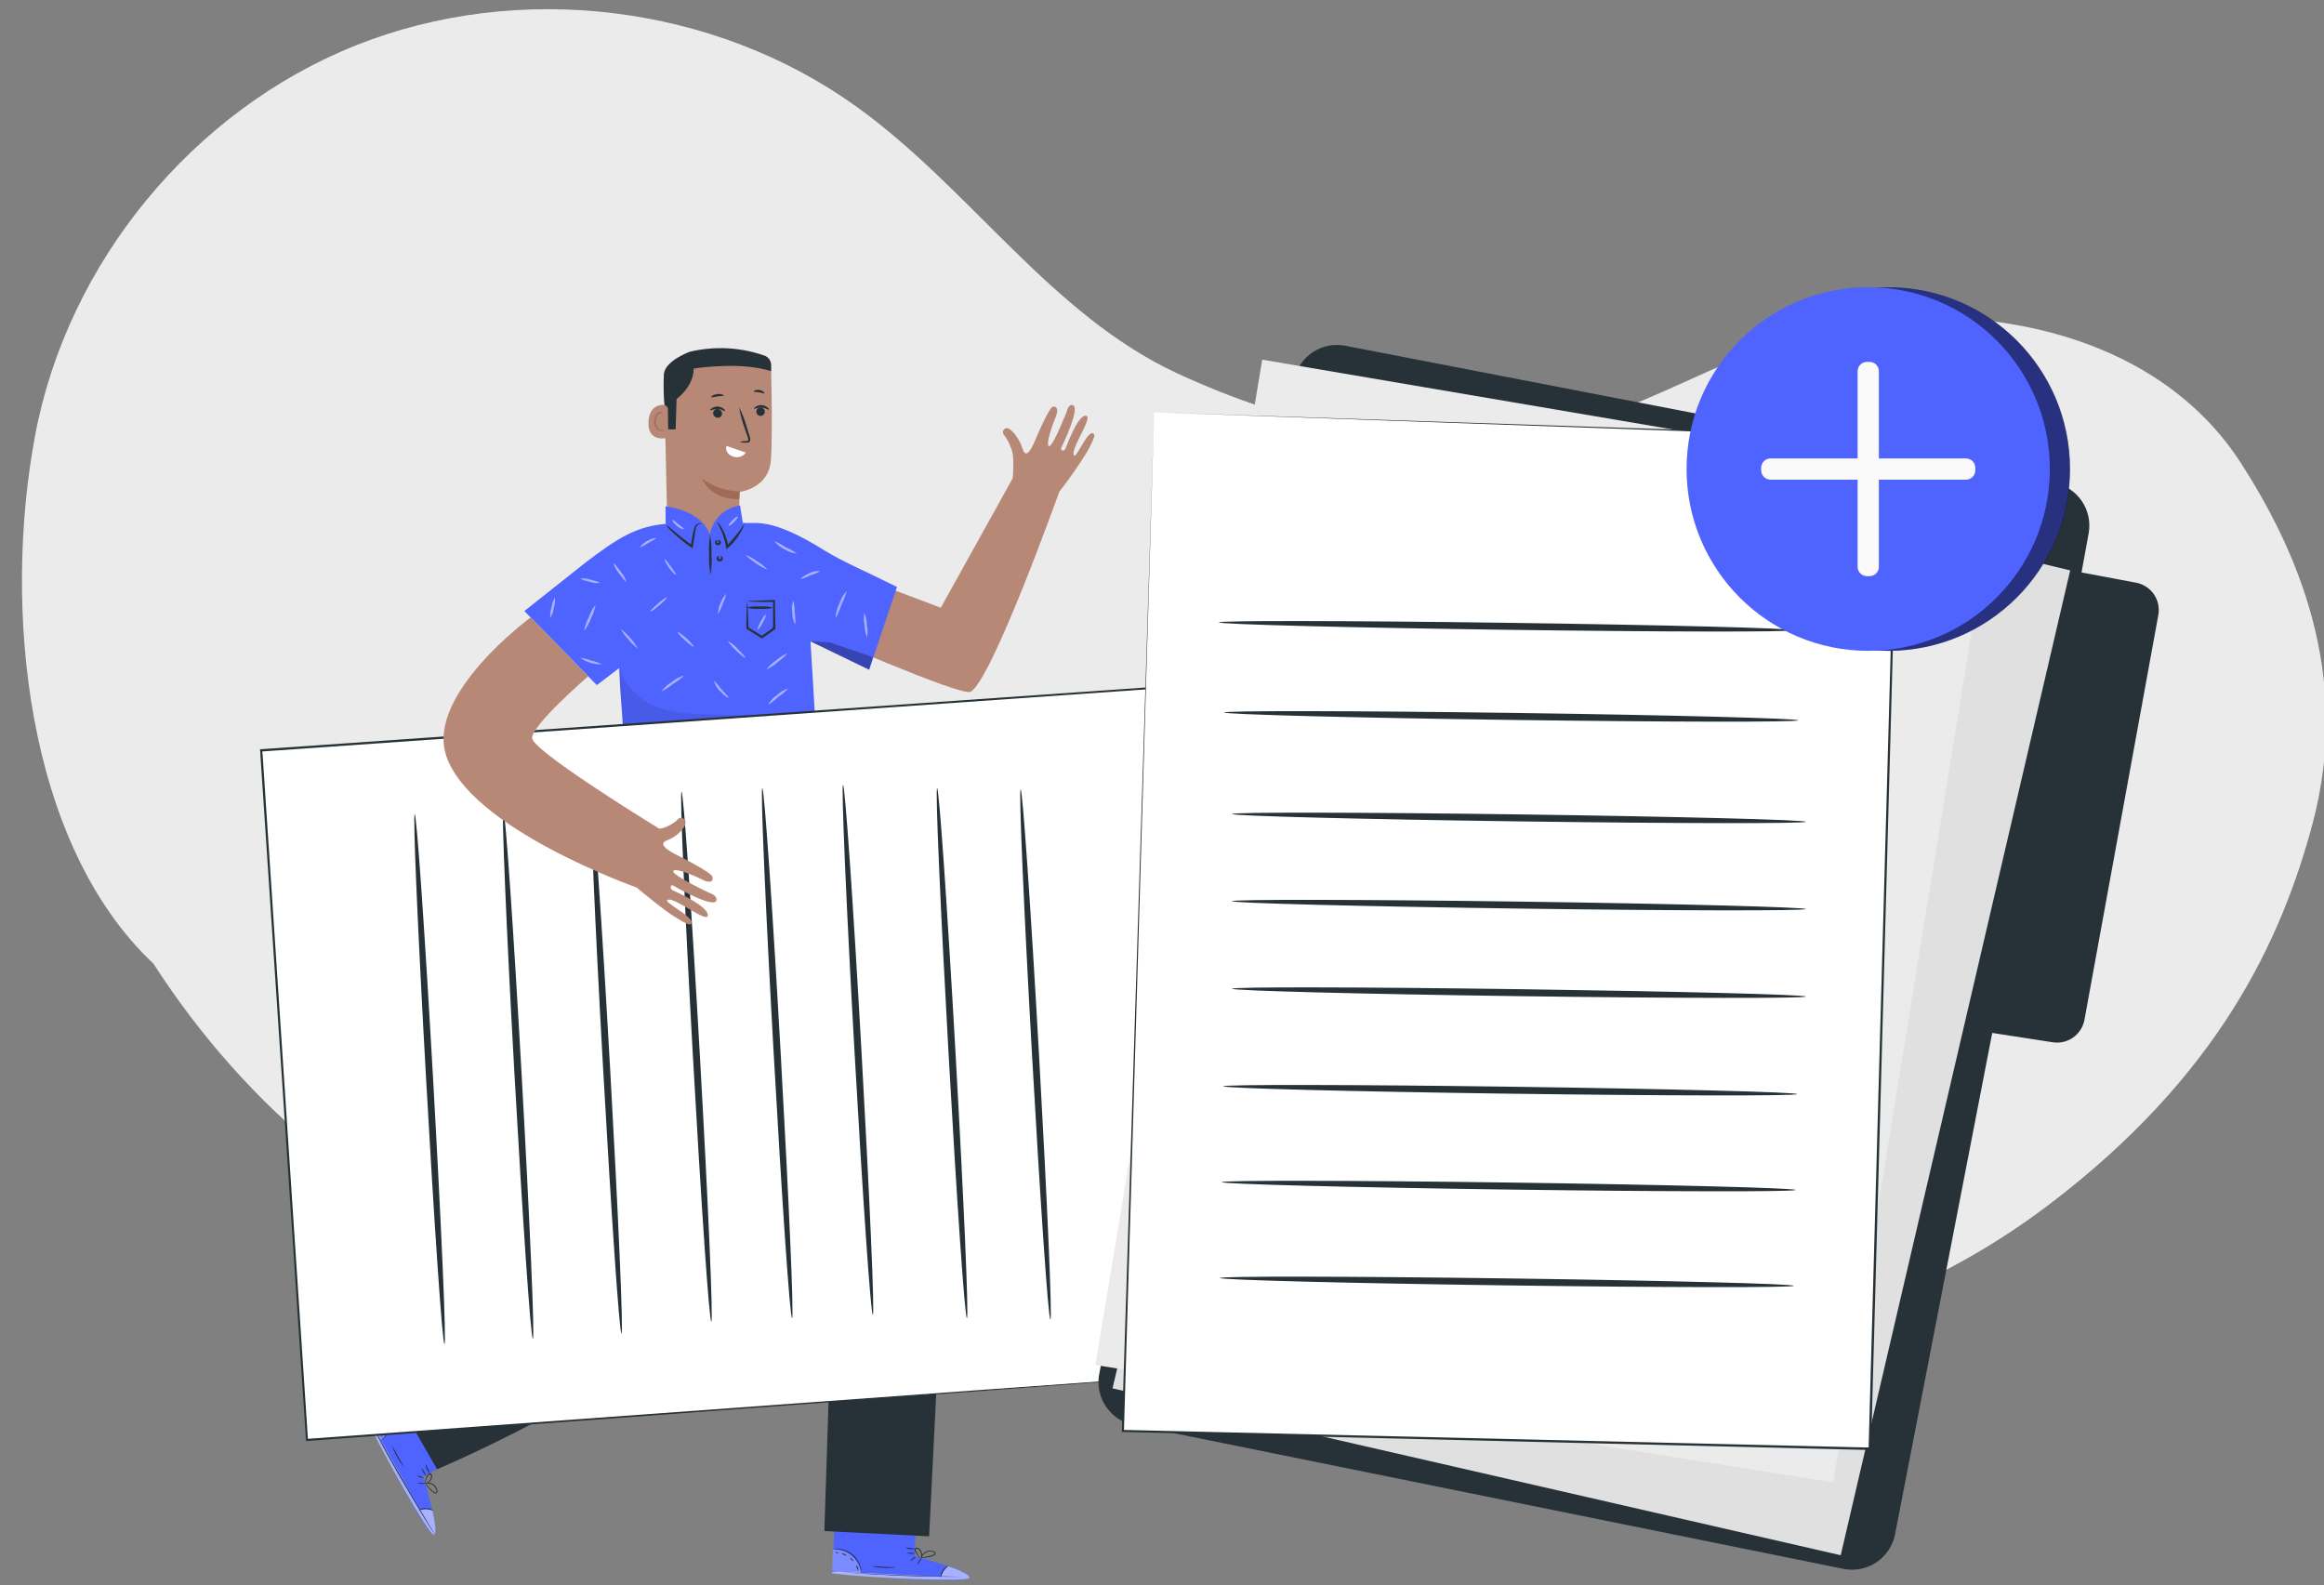 <svg width="519" height="354" viewBox="0 0 519 354" fill="none" xmlns="http://www.w3.org/2000/svg">
	<rect x="0" y="0" width="519" height="354" fill="#808080" stroke="none"/>
	<g clip-path="url(#clip0_35_271)">
		<path d="M34.3 215.23C5.72 188.43 0.6 135.65 7.86 97.15C15.12 58.65 43.05 24.68 79.43 10.15C115.81 -4.38 159.43 0.93 191.26 23.81C216.61 42 234.65 70.31 263 83.42C287.2 94.61 316.43 101.85 342.68 97.17C368.93 92.49 393.17 73.03 419.77 71.17C457.42 68.48 486.08 81 500.48 103.45C512.56 122.3 525.41 150.13 516.48 183.82C509.48 209.96 495.56 240.23 457.48 269.09C409.05 305.84 347.25 309.32 282.23 309.09C239.23 308.95 163.7 301.15 122.55 286.21C85.18 272.65 55 247.42 34.31 215.26" fill="#EBEBEB" />
		<path d="M156.47 126.31C157.54 126.376 158.611 126.227 159.622 125.871C160.633 125.515 161.562 124.959 162.353 124.237C163.145 123.515 163.784 122.642 164.232 121.668C164.68 120.695 164.927 119.641 164.96 118.57C165.07 114.23 165.17 109.85 165.17 109.85C165.17 109.85 171.73 109.15 172.17 102.65C172.61 96.15 172.17 81.13 172.17 81.13C168.545 79.357 164.514 78.583 160.49 78.887C156.467 79.191 152.597 80.562 149.28 82.86L148.28 83.56L149.05 118.56C149.107 120.542 149.897 122.431 151.268 123.863C152.639 125.295 154.493 126.167 156.47 126.31V126.31Z" fill="#B78876" />
		<path d="M169.18 92.61C169.047 92.477 168.956 92.308 168.919 92.124C168.882 91.939 168.9 91.748 168.972 91.574C169.044 91.4 169.165 91.251 169.322 91.147C169.478 91.042 169.662 90.987 169.85 90.987C170.038 90.987 170.222 91.042 170.378 91.147C170.535 91.251 170.656 91.4 170.728 91.574C170.8 91.748 170.818 91.939 170.781 92.124C170.744 92.308 170.653 92.477 170.52 92.61C170.342 92.787 170.101 92.886 169.85 92.886C169.599 92.886 169.358 92.787 169.18 92.61V92.61Z" fill="#263238" />
		<path d="M171.71 91.48C171.6 91.59 170.98 91.06 170.09 91.02C169.2 90.98 168.52 91.4 168.42 91.28C168.32 91.16 168.49 91.03 168.78 90.82C169.178 90.564 169.648 90.442 170.12 90.47C170.592 90.499 171.041 90.682 171.4 90.99C171.67 91.22 171.76 91.43 171.71 91.48Z" fill="#263238" />
		<path d="M160.67 91.48C160.8 91.536 160.916 91.62 161.009 91.726C161.103 91.832 161.171 91.958 161.21 92.094C161.248 92.23 161.256 92.373 161.232 92.513C161.209 92.652 161.154 92.784 161.073 92.9C160.991 93.016 160.885 93.112 160.762 93.181C160.638 93.251 160.501 93.291 160.36 93.301C160.219 93.311 160.078 93.288 159.946 93.237C159.815 93.184 159.696 93.104 159.6 93C159.418 92.849 159.3 92.635 159.267 92.4C159.235 92.166 159.291 91.928 159.425 91.733C159.559 91.538 159.76 91.4 159.991 91.345C160.221 91.291 160.463 91.325 160.67 91.44V91.48Z" fill="#263238" />
		<path d="M161.93 91.8C161.82 91.91 161.21 91.38 160.31 91.34C159.41 91.3 158.74 91.72 158.65 91.6C158.56 91.48 158.71 91.35 159.01 91.14C159.407 90.883 159.876 90.761 160.348 90.791C160.82 90.822 161.27 91.004 161.63 91.31C161.9 91.54 162 91.75 161.93 91.8Z" fill="#263238" />
		<path d="M165.2 98.72C165.67 98.56 166.164 98.483 166.66 98.49C166.9 98.49 167.08 98.43 167.11 98.3C167.128 98.065 167.08 97.829 166.97 97.62C166.77 97.02 166.57 96.41 166.35 95.77C165.758 94.193 165.323 92.562 165.05 90.9C165.807 92.404 166.407 93.983 166.84 95.61L167.42 97.48C167.559 97.795 167.587 98.147 167.5 98.48C167.461 98.567 167.404 98.645 167.331 98.708C167.258 98.77 167.172 98.815 167.08 98.84C166.944 98.858 166.806 98.858 166.67 98.84C166.177 98.888 165.679 98.848 165.2 98.72V98.72Z" fill="#263238" />
		<path d="M162.23 99.57L166.57 101.07C166.24 101.53 165.763 101.864 165.218 102.017C164.672 102.17 164.091 102.132 163.57 101.91C161.68 101.1 162.23 99.57 162.23 99.57Z" fill="white" />
		<path d="M165.18 109.75C162.171 109.657 159.258 108.672 156.81 106.92C156.81 106.92 158.59 111.71 165.11 111.44L165.18 109.75Z" fill="#A36957" />
		<path d="M170.74 79.42C165.372 77.536 159.575 77.234 154.04 78.55C154.04 78.55 148.51 80.55 148.26 83.55C148.14 85.997 148.193 88.45 148.42 90.89V90.89L148.89 95.89H150.89L151.09 89.11C151.09 89.11 154.89 86.42 154.92 82.3C156.78 82.03 165.92 80.84 172.2 82.89V81.44C172.188 80.996 172.042 80.565 171.782 80.204C171.521 79.844 171.158 79.571 170.74 79.42Z" fill="#263238" />
		<path d="M149.16 91.42C149.16 91.155 149.055 90.9 148.867 90.713C148.68 90.525 148.425 90.42 148.16 90.42C146.95 90.42 144.97 90.9 144.82 94.26C144.61 99.05 149.2 97.8 149.22 97.66C149.24 97.52 149.2 93.28 149.16 91.42Z" fill="#B78876" />
		<path d="M148.19 95.82C148.19 95.82 148.1 95.88 147.96 95.94C147.761 96.019 147.539 96.019 147.34 95.94C147.039 95.731 146.799 95.446 146.645 95.114C146.49 94.782 146.426 94.415 146.46 94.05C146.468 93.637 146.567 93.231 146.75 92.86C146.799 92.713 146.885 92.579 146.998 92.473C147.112 92.367 147.25 92.29 147.4 92.25C147.497 92.226 147.599 92.239 147.687 92.284C147.775 92.331 147.844 92.407 147.88 92.5C147.94 92.64 147.88 92.73 147.93 92.74C147.98 92.75 148.04 92.66 148.01 92.46C147.985 92.343 147.922 92.237 147.83 92.16C147.706 92.052 147.544 91.998 147.38 92.01C147.181 92.042 146.993 92.124 146.834 92.248C146.675 92.373 146.55 92.535 146.47 92.72C146.25 93.125 146.133 93.579 146.13 94.04C146.088 94.464 146.171 94.892 146.371 95.269C146.57 95.646 146.876 95.956 147.25 96.16C147.376 96.206 147.512 96.222 147.646 96.207C147.779 96.191 147.908 96.144 148.02 96.07C148.18 95.94 148.21 95.83 148.19 95.82Z" fill="#A36957" />
		<path d="M244 96.76C242.7 96.31 240 103.31 239.74 101.47C239.48 99.63 243.99 93.28 242.61 92.86C240.81 92.31 238.16 99.7 237.89 100.3C237.62 100.9 236.73 100.54 237 100.01C237.39 99.23 241.33 91.01 239.57 90.48C238.57 90.17 238.2 91.98 238.2 91.98C238.2 91.98 235.08 99.92 234.26 99.63C233.44 99.34 235.1 94.63 235.78 93.06C236.46 91.49 235.99 90.58 235.06 90.85C234.43 91.03 232.25 95.74 231.61 97.29C230.97 98.84 229.32 103.12 228.42 100.34C227.52 97.56 225.78 95.77 224.97 95.61C224.781 95.591 224.591 95.633 224.426 95.728C224.262 95.823 224.131 95.968 224.053 96.141C223.975 96.314 223.952 96.507 223.99 96.694C224.027 96.88 224.121 97.05 224.26 97.18C224.853 97.968 225.331 98.837 225.68 99.76C225.992 100.49 226.178 101.268 226.23 102.06C226.36 103.649 226.333 105.246 226.15 106.83L210.1 135.72L184.34 126L180.8 140.72C180.8 140.72 214.64 155.63 216.75 154.48C221.53 151.88 236.55 109.84 236.55 109.84C238.777 106.988 240.847 104.017 242.75 100.94C244.86 97.13 244.53 96.93 244 96.76Z" fill="#B78876" />
		<path d="M200.29 131.06C193.13 127.49 188.06 125.38 184.14 122.93C171.97 115.32 168.81 117.08 165.96 116.76C163.58 117.52 160.07 118.96 158.73 119.22C157.39 119.48 152.48 117.89 149.31 116.95C141.96 117.36 137.5 120.54 130.77 125.62L117.1 136.46L133.28 153L138.28 149.2C138.58 156.69 138.85 156.76 139.23 164.44L139.55 194.02L185.28 196.02L182.4 166.47L181 143.22L194.11 149.56L200.32 131.06" fill="#4F63FF" />
		<path d="M148.68 117.83L148.62 113.08C148.62 113.08 156.79 113.84 158.52 119.49L148.68 117.83Z" fill="#4F63FF" />
		<path d="M166 117.48L165.27 112.88C163.583 113.117 162.016 113.885 160.797 115.074C159.578 116.263 158.769 117.81 158.49 119.49L166 117.48Z" fill="#4F63FF" />
		<path d="M166.84 134.29C167.358 134.194 167.884 134.151 168.41 134.16C169.41 134.16 170.98 134.04 172.84 133.99H173.06V134.21C173.06 136.02 173.13 138.09 173.18 140.32V140.45L173.07 140.53L172.63 140.84L170.3 142.48L170.16 142.58L170.02 142.49L166.8 140.49L166.69 140.42V140.3C166.69 138.45 166.69 136.93 166.75 135.89C166.738 135.365 166.768 134.84 166.84 134.32C166.922 134.877 166.975 135.438 167 136C167 137.05 167.12 138.52 167.16 140.27L167.06 140.08L170.31 142.08H170L172.33 140.43L172.76 140.12L172.65 140.33C172.65 138.11 172.65 136.03 172.65 134.23L172.87 134.44C171.11 134.44 169.64 134.44 168.59 134.38C168.005 134.381 167.421 134.351 166.84 134.29V134.29Z" fill="#263238" />
		<path d="M172.71 135.71C171.731 135.959 170.717 136.044 169.71 135.96C168.703 136.045 167.688 135.957 166.71 135.7C167.687 135.438 168.703 135.35 169.71 135.44C170.718 135.35 171.734 135.442 172.71 135.71V135.71Z" fill="#263238" />
		<path d="M158.69 128.36C158.407 126.901 158.299 125.414 158.37 123.93C158.262 122.447 158.333 120.956 158.58 119.49C158.851 120.95 158.956 122.436 158.89 123.92C158.991 125.403 158.924 126.892 158.69 128.36V128.36Z" fill="#263238" />
		<path d="M160.32 120.67C160.32 120.61 160.53 120.49 160.79 120.67C160.867 120.74 160.927 120.827 160.963 120.924C161 121.022 161.012 121.127 161 121.23C160.972 121.362 160.905 121.483 160.807 121.577C160.71 121.67 160.587 121.733 160.454 121.757C160.321 121.78 160.184 121.764 160.06 121.709C159.937 121.655 159.832 121.564 159.76 121.45C159.707 121.361 159.679 121.259 159.679 121.155C159.679 121.051 159.707 120.949 159.76 120.86C159.93 120.56 160.19 120.59 160.19 120.65C160.19 120.71 160.11 120.82 160.1 120.98C160.09 121.14 160.17 121.27 160.36 121.24C160.55 121.21 160.57 121.09 160.51 120.91C160.45 120.73 160.32 120.74 160.32 120.67Z" fill="#263238" />
		<path d="M160.94 124.21C160.94 124.14 161.2 124.14 161.36 124.44C161.406 124.53 161.429 124.629 161.429 124.73C161.429 124.831 161.406 124.93 161.36 125.02C161.295 125.135 161.199 125.23 161.084 125.295C160.968 125.36 160.837 125.391 160.705 125.386C160.572 125.381 160.444 125.339 160.334 125.266C160.224 125.192 160.136 125.09 160.08 124.97C160.043 124.876 160.029 124.775 160.038 124.674C160.046 124.574 160.078 124.476 160.13 124.39C160.32 124.1 160.57 124.13 160.57 124.19C160.57 124.25 160.49 124.36 160.47 124.53C160.45 124.7 160.47 124.85 160.72 124.87C160.97 124.89 161 124.74 161 124.55C161 124.36 160.92 124.28 160.94 124.21Z" fill="#263238" />
		<path d="M156.58 117C156.58 117 156.4 117 156.15 117.05C155.971 117.118 155.811 117.229 155.685 117.374C155.56 117.519 155.472 117.693 155.43 117.88C155.289 118.49 155.186 119.108 155.12 119.73C155 120.47 154.87 121.24 154.74 122.04L154.67 122.46L154.34 122.23L153.74 121.81C152.443 120.879 151.219 119.849 150.08 118.73C149.579 118.294 149.148 117.785 148.8 117.22C148.91 117.11 151.03 119.22 154.04 121.38L154.63 121.8L154.23 121.98L154.66 119.64C154.757 119.002 154.908 118.373 155.11 117.76C155.181 117.535 155.312 117.334 155.488 117.178C155.664 117.021 155.879 116.915 156.11 116.87C156.45 116.8 156.6 117 156.58 117Z" fill="#263238" />
		<path d="M166.3 116.93C165.553 118.96 164.321 120.776 162.71 122.22L162.58 122.33L162.21 122.69L162.15 122.18C161.79 120.171 161.079 118.242 160.05 116.48C160.53 116.87 160.922 117.357 161.2 117.91C161.968 119.196 162.464 120.625 162.66 122.11L162.23 121.96L162.34 121.84C163.794 120.316 165.118 118.674 166.3 116.93V116.93Z" fill="#263238" />
		<path opacity="0.3" d="M180.97 143.22L185.26 143.44L194.92 146.75L194.08 149.56L180.97 143.22Z" fill="black" />
		<g opacity="0.3">
			<path opacity="0.3" d="M182.44 158.91C173.311 159.801 164.124 159.959 154.97 159.38C151.825 159.343 148.715 158.719 145.8 157.54C142.282 155.852 139.567 152.85 138.24 149.18L139.06 161.92L182.44 158.91Z" fill="black" />
		</g>
		<g opacity="0.7">
			<path opacity="0.7" d="M139.87 129.9C139.75 129.98 139.01 129.13 138.21 127.99C137.651 127.351 137.232 126.601 136.98 125.79C137.1 125.71 137.84 126.56 138.64 127.69C139.198 128.334 139.617 129.086 139.87 129.9V129.9Z" fill="white" />
		</g>
		<g opacity="0.7">
			<path opacity="0.7" d="M130.47 140.86C130.636 139.812 130.974 138.798 131.47 137.86C131.826 136.856 132.339 135.914 132.99 135.07C132.816 136.116 132.479 137.129 131.99 138.07C131.636 139.075 131.123 140.017 130.47 140.86V140.86Z" fill="white" />
		</g>
		<g opacity="0.7">
			<path opacity="0.7" d="M142.48 144.82C141.666 144.28 140.953 143.604 140.37 142.82C139.666 142.133 139.085 141.332 138.65 140.45C140.18 141.671 141.478 143.158 142.48 144.84V144.82Z" fill="white" />
		</g>
		<g opacity="0.7">
			<path opacity="0.7" d="M148.91 133.42C149 133.53 148.25 134.32 147.23 135.19C146.21 136.06 145.3 136.67 145.23 136.56C145.16 136.45 145.9 135.66 146.92 134.79C147.94 133.92 148.82 133.31 148.91 133.42Z" fill="white" />
		</g>
		<g opacity="0.7">
			<path opacity="0.7" d="M151 128.36C150.9 128.46 150.13 127.82 149.42 126.83C148.71 125.84 148.34 124.91 148.42 124.83C148.5 124.75 149.11 125.55 149.8 126.5C150.49 127.45 151.11 128.26 151 128.36Z" fill="white" />
		</g>
		<g opacity="0.7">
			<path opacity="0.7" d="M152.77 150.84C152.032 151.57 151.205 152.205 150.31 152.73C149.512 153.395 148.636 153.959 147.7 154.41C148.314 153.556 149.101 152.84 150.01 152.31C150.819 151.635 151.759 151.135 152.77 150.84V150.84Z" fill="white" />
		</g>
		<g opacity="0.7">
			<path opacity="0.7" d="M154.94 144.43C154.84 144.53 153.94 143.88 152.94 142.97C151.94 142.06 151.24 141.24 151.34 141.14C151.44 141.04 152.34 141.68 153.34 142.59C154.34 143.5 155 144.32 154.94 144.43Z" fill="white" />
		</g>
		<g opacity="0.7">
			<path opacity="0.7" d="M160.32 137.15C160.436 135.474 161.08 133.877 162.16 132.59C162.015 133.403 161.745 134.189 161.36 134.92C161.126 135.711 160.776 136.463 160.32 137.15Z" fill="white" />
		</g>
		<g opacity="0.7">
			<path opacity="0.7" d="M162.72 155.83C162.64 155.94 161.67 155.32 160.72 154.25C160.098 153.659 159.657 152.903 159.45 152.07C159.58 152 160.23 152.89 161.11 153.91C161.99 154.93 162.82 155.72 162.72 155.83Z" fill="white" />
		</g>
		<g opacity="0.7">
			<path opacity="0.7" d="M166.43 146.91C166.33 147.02 165.43 146.27 164.34 145.24C163.25 144.21 162.51 143.3 162.61 143.19C163.407 143.612 164.117 144.182 164.7 144.87C165.75 145.89 166.53 146.81 166.43 146.91Z" fill="white" />
		</g>
		<g opacity="0.7">
			<path opacity="0.7" d="M176.06 153.73C175.391 154.439 174.642 155.07 173.83 155.61C173.123 156.283 172.349 156.883 171.52 157.4C171.997 156.517 172.684 155.765 173.52 155.21C174.237 154.521 175.107 154.014 176.06 153.73V153.73Z" fill="white" />
		</g>
		<g opacity="0.7">
			<path opacity="0.7" d="M175.78 145.91C175.87 146.03 174.9 146.91 173.62 147.91C172.891 148.579 172.052 149.117 171.14 149.5C171.739 148.713 172.47 148.036 173.3 147.5C174.032 146.836 174.871 146.298 175.78 145.91V145.91Z" fill="white" />
		</g>
		<g opacity="0.7">
			<path opacity="0.7" d="M177.57 139.47C177.156 138.652 176.944 137.747 176.95 136.83C176.794 135.927 176.862 135 177.15 134.13C177.376 134.998 177.484 135.893 177.47 136.79C177.626 137.674 177.66 138.576 177.57 139.47V139.47Z" fill="white" />
		</g>
		<g opacity="0.7">
			<path opacity="0.7" d="M171 137.28C171.13 137.35 170.83 138.14 170.34 139.05C169.85 139.96 169.34 140.64 169.22 140.57C169.1 140.5 169.39 139.71 169.88 138.8C170.37 137.89 170.86 137.21 171 137.28Z" fill="white" />
		</g>
		<g opacity="0.7">
			<path opacity="0.7" d="M171.42 127.25C169.598 126.445 167.932 125.325 166.5 123.94C167.443 124.267 168.323 124.754 169.1 125.38C169.973 125.868 170.758 126.5 171.42 127.25V127.25Z" fill="white" />
		</g>
		<g opacity="0.7">
			<path opacity="0.7" d="M178 123.59C177.008 123.535 176.049 123.218 175.22 122.67C174.313 122.266 173.527 121.631 172.94 120.83C173.822 121.215 174.669 121.677 175.47 122.21C176.352 122.595 177.198 123.057 178 123.59Z" fill="white" />
		</g>
		<g opacity="0.7">
			<path opacity="0.7" d="M183.18 127.56C182.489 127.943 181.758 128.248 181 128.47C180.3 128.84 179.558 129.125 178.79 129.32C178.71 129.21 179.55 128.48 180.79 127.98C181.522 127.591 182.359 127.444 183.18 127.56Z" fill="white" />
		</g>
		<g opacity="0.7">
			<path opacity="0.7" d="M186.59 138.1C186.632 136.97 186.915 135.862 187.42 134.85C187.772 133.776 188.34 132.785 189.09 131.94C188.802 133.013 188.406 134.055 187.91 135.05C187.569 136.107 187.127 137.128 186.59 138.1Z" fill="white" />
		</g>
		<g opacity="0.7">
			<path opacity="0.7" d="M193.64 142.35C193.28 141.488 193.086 140.565 193.07 139.63C192.884 138.718 192.867 137.779 193.02 136.86C193.381 137.719 193.575 138.639 193.59 139.57C193.776 140.486 193.793 141.428 193.64 142.35V142.35Z" fill="white" />
		</g>
		<g opacity="0.7">
			<path opacity="0.7" d="M123.93 133.41C124.011 134.206 123.923 135.011 123.67 135.77C123.58 136.564 123.317 137.328 122.9 138.01C122.819 137.217 122.907 136.416 123.16 135.66C123.251 134.863 123.514 134.096 123.93 133.41V133.41Z" fill="white" />
		</g>
		<g opacity="0.7">
			<path opacity="0.7" d="M134.41 148.35C132.674 148.41 130.966 147.896 129.55 146.89C130.395 146.984 131.223 147.197 132.01 147.52C132.844 147.685 133.652 147.965 134.41 148.35V148.35Z" fill="white" />
		</g>
		<g opacity="0.7">
			<path opacity="0.7" d="M146.42 120.2C146.47 120.34 145.68 120.73 144.75 121.28C143.82 121.83 143.08 122.28 142.98 122.21C142.88 122.14 143.5 121.4 144.48 120.83C145.46 120.26 146.38 120.07 146.42 120.2Z" fill="white" />
		</g>
		<g opacity="0.7">
			<path opacity="0.7" d="M133.91 130.18C133.175 130.269 132.429 130.186 131.73 129.94C130.56 129.67 129.63 129.34 129.67 129.2C130.405 129.111 131.151 129.194 131.85 129.44C133 129.71 134 130 133.91 130.18Z" fill="white" />
		</g>
		<g opacity="0.7">
			<path opacity="0.7" d="M152.73 118.14C152.68 118.27 151.91 118.06 151.17 117.46C150.43 116.86 150.07 116.14 150.17 116.07C150.27 116 150.8 116.5 151.49 117.07C152.18 117.64 152.79 118 152.73 118.14Z" fill="white" />
		</g>
		<g opacity="0.7">
			<path opacity="0.7" d="M164.77 115.36C164.87 115.46 164.49 116.01 163.92 116.58C163.35 117.15 162.8 117.52 162.7 117.42C162.6 117.32 162.98 116.78 163.55 116.21C164.12 115.64 164.67 115.26 164.77 115.36Z" fill="white" />
		</g>
		<path d="M100.86 326.15L94.54 329.81C94.54 329.81 99.19 345 96.34 342.3C93.79 339.89 84.26 321.63 82.01 317.12L81.51 316.12L92.27 310.27L100.86 326.15Z" fill="#4F63FF" />
		<g opacity="0.5">
			<path opacity="0.5" d="M84.92 321.78C86.121 320.781 86.911 319.375 87.14 317.83C87.366 316.303 87.009 314.746 86.14 313.47L81.75 316L84.92 321.78Z" fill="white" />
		</g>
		<path opacity="0.5" d="M96.58 337.37C96.58 337.37 97.91 342.86 96.8 342.71C95.69 342.56 85.37 324.48 81.51 316.11L81.88 315.93L93.74 337.13C93.74 337.13 96 336.47 96.58 337.37Z" fill="white" />
		<path d="M81.75 315.68C81.784 315.777 81.828 315.871 81.88 315.96L82.27 316.77L83.79 319.77C85.09 322.26 86.93 325.66 89.05 329.37C91.17 333.08 93.15 336.37 94.63 338.8L96.39 341.61L96.88 342.36L97.06 342.62C97.026 342.521 96.979 342.426 96.92 342.34L96.46 341.56L94.76 338.71C93.32 336.31 91.36 332.98 89.24 329.27C87.12 325.56 85.24 322.16 83.93 319.7L82.35 316.78C82.19 316.49 82.05 316.23 81.91 315.99C81.77 315.75 81.76 315.67 81.75 315.68Z" fill="#263238" />
		<path d="M93.49 337.26C94.04 337.121 94.603 337.04 95.17 337.02C95.735 337.072 96.292 337.19 96.83 337.37C96.371 336.98 95.782 336.776 95.18 336.8C94.579 336.742 93.978 336.905 93.49 337.26V337.26Z" fill="#263238" />
		<path d="M93.19 331.24C93.775 331.413 94.392 331.44 94.99 331.32C94.709 331.2 94.404 331.149 94.1 331.17C93.795 331.123 93.484 331.147 93.19 331.24V331.24Z" fill="#263238" />
		<path d="M93.14 329.57C93.14 329.63 93.43 329.78 93.83 329.91C94.23 330.04 94.57 330.11 94.59 330.05C94.61 329.99 94.3 329.84 93.9 329.7C93.5 329.56 93.16 329.51 93.14 329.57Z" fill="#263238" />
		<path d="M94.17 327.9C94.225 328.221 94.352 328.525 94.54 328.79C94.79 329.25 95.05 329.6 95.1 329.57C95.045 329.249 94.918 328.945 94.73 328.68C94.48 328.22 94.23 327.88 94.17 327.9Z" fill="#263238" />
		<path d="M95.07 327C95.043 327.378 95.133 327.756 95.33 328.08C95.59 328.64 95.95 329 96 328.96C95.876 328.612 95.718 328.278 95.53 327.96C95.403 327.628 95.249 327.307 95.07 327V327Z" fill="#263238" />
		<path d="M94.88 331C95.021 331.363 95.22 331.701 95.47 332C95.727 332.342 96.015 332.66 96.33 332.95C96.513 333.132 96.718 333.29 96.94 333.42C97.008 333.462 97.084 333.49 97.163 333.502C97.242 333.514 97.323 333.51 97.4 333.49C97.484 333.465 97.558 333.415 97.613 333.347C97.668 333.28 97.702 333.197 97.71 333.11C97.68 332.613 97.478 332.141 97.138 331.777C96.799 331.412 96.344 331.176 95.85 331.11C95.559 331.068 95.262 331.088 94.98 331.17C94.876 331.194 94.778 331.239 94.69 331.3C95.067 331.232 95.453 331.232 95.83 331.3C96.228 331.375 96.596 331.562 96.89 331.84C97.251 332.164 97.47 332.616 97.5 333.1C97.5 333.33 97.24 333.38 97.03 333.26C96.829 333.131 96.639 332.987 96.46 332.83C96.147 332.553 95.856 332.252 95.59 331.93C95.14 331.36 94.91 331 94.88 331Z" fill="#263238" />
		<path d="M95 331.28C95.286 331.28 95.563 331.177 95.78 330.99C96.03 330.81 96.23 330.569 96.36 330.29C96.454 330.115 96.504 329.919 96.504 329.72C96.504 329.521 96.454 329.325 96.36 329.15C96.272 329.066 96.156 329.02 96.035 329.02C95.914 329.02 95.797 329.066 95.71 329.15C95.56 329.265 95.437 329.412 95.35 329.58C95.203 329.845 95.088 330.127 95.01 330.42C94.913 330.678 94.886 330.958 94.93 331.23C94.93 331.23 95 330.93 95.16 330.46C95.254 330.19 95.378 329.932 95.53 329.69C95.66 329.43 95.99 329.11 96.19 329.34C96.251 329.487 96.278 329.646 96.269 329.806C96.26 329.965 96.216 330.12 96.14 330.26C96.023 330.513 95.852 330.739 95.64 330.92C95.439 331.06 95.224 331.181 95 331.28V331.28Z" fill="#263238" />
		<path d="M86.27 313.53C86.27 313.53 86.57 313.96 86.89 314.72C87.314 315.712 87.456 316.802 87.3 317.87C87.119 318.937 86.653 319.936 85.95 320.76C85.41 321.38 84.95 321.67 84.95 321.7C85.066 321.659 85.175 321.598 85.27 321.52C85.548 321.33 85.803 321.109 86.03 320.86C86.792 320.04 87.296 319.014 87.48 317.91C87.645 316.803 87.478 315.672 87 314.66C86.856 314.357 86.682 314.068 86.48 313.8C86.37 313.61 86.28 313.52 86.27 313.53Z" fill="#263238" />
		<path d="M87.6 322.89C87.86 323.746 88.226 324.565 88.69 325.33C89.09 326.132 89.598 326.876 90.2 327.54C90.25 327.54 89.6 326.54 88.88 325.23C88.16 323.92 87.66 322.86 87.6 322.89Z" fill="#263238" />
		<path d="M85.83 319.78C85.77 319.78 85.66 319.99 85.48 320.23C85.3 320.47 85.13 320.65 85.16 320.7C85.19 320.75 85.46 320.64 85.66 320.36C85.86 320.08 85.89 319.79 85.83 319.78Z" fill="#263238" />
		<path d="M86.62 317.78C86.56 317.78 86.46 317.96 86.38 318.22C86.3 318.48 86.3 318.7 86.38 318.72C86.46 318.74 86.54 318.54 86.62 318.28C86.7 318.02 86.68 317.8 86.62 317.78Z" fill="#263238" />
		<path d="M86.33 315.73C86.28 315.73 86.41 315.98 86.46 316.26C86.51 316.54 86.46 316.78 86.54 316.8C86.62 316.82 86.74 316.56 86.67 316.22C86.6 315.88 86.37 315.68 86.33 315.73Z" fill="#263238" />
		<path d="M86 314.36C85.94 314.36 85.91 314.5 85.93 314.66C85.95 314.82 86.02 314.95 86.08 314.94C86.14 314.93 86.17 314.79 86.15 314.63C86.13 314.47 86 314.35 86 314.36Z" fill="#263238" />
		<path d="M204.51 340.22L204.28 347.53C204.28 347.53 219.64 351.6 215.84 352.59C212.44 353.49 191.91 351.92 186.9 351.45L185.77 351.34L186.49 339.12L204.51 340.22Z" fill="#4F63FF" />
		<g opacity="0.5">
			<path opacity="0.5" d="M192.38 351.44C192.178 349.881 191.4 348.455 190.2 347.44C189.03 346.451 187.531 345.937 186 346L185.81 351.09L192.38 351.44Z" fill="white" />
		</g>
		<path opacity="0.5" d="M211.78 349.79C211.78 349.79 217.14 351.56 216.43 352.42C215.72 353.28 194.92 352.49 185.77 351.34V350.93L210.03 352.07C210.03 352.07 210.71 349.79 211.78 349.79Z" fill="white" />
		<path d="M185.53 350.91H185.84L186.74 350.99L190.04 351.26C192.84 351.47 196.7 351.71 200.97 351.88C205.24 352.05 209.12 352.11 211.92 352.12H215.23H216.14C216.243 352.135 216.347 352.135 216.45 352.12C216.347 352.105 216.243 352.105 216.14 352.12H215.23L211.92 352.06C209.12 352.01 205.25 351.92 200.98 351.76C196.71 351.6 192.85 351.38 190.05 351.21L186.74 351.01H185.84C185.742 350.963 185.637 350.929 185.53 350.91V350.91Z" fill="#263238" />
		<path d="M210.06 352.35C210.229 351.81 210.457 351.29 210.74 350.8C211.086 350.347 211.481 349.934 211.92 349.57C211.346 349.76 210.859 350.15 210.55 350.67C210.185 351.15 210.01 351.749 210.06 352.35Z" fill="#263238" />
		<path d="M204.79 349.42C204.79 349.42 205.11 349.15 205.39 348.74C205.67 348.33 205.86 347.97 205.81 347.94C205.76 347.91 205.49 348.21 205.21 348.62C204.93 349.03 204.74 349.38 204.79 349.42Z" fill="#263238" />
		<path d="M203.34 348.58C203.34 348.63 203.68 348.45 204 348.18C204.32 347.91 204.56 347.65 204.52 347.6C204.48 347.55 204.18 347.74 203.86 348.01C203.54 348.28 203.3 348.54 203.34 348.58Z" fill="#263238" />
		<path d="M202.47 346.83C203.092 347 203.744 347.03 204.38 346.92C204.079 346.798 203.755 346.743 203.43 346.76C203.109 346.714 202.781 346.738 202.47 346.83Z" fill="#263238" />
		<path d="M202.2 345.6C202.507 345.819 202.873 345.941 203.25 345.95C203.619 346.021 204 345.986 204.35 345.85C203.995 345.772 203.633 345.732 203.27 345.73C202.918 345.656 202.56 345.613 202.2 345.6V345.6Z" fill="#263238" />
		<path d="M205.47 347.85C205.857 347.924 206.254 347.924 206.64 347.85C207.063 347.813 207.482 347.736 207.89 347.62C208.143 347.563 208.388 347.476 208.62 347.36C208.762 347.282 208.869 347.154 208.92 347C208.944 346.915 208.941 346.824 208.913 346.74C208.884 346.656 208.831 346.583 208.76 346.53C208.477 346.381 208.165 346.296 207.845 346.281C207.525 346.267 207.206 346.323 206.911 346.446C206.616 346.57 206.351 346.757 206.137 346.994C205.922 347.232 205.763 347.514 205.67 347.82C205.648 347.925 205.648 348.034 205.67 348.14C205.8 347.776 205.993 347.437 206.24 347.14C206.507 346.844 206.855 346.632 207.24 346.53C207.47 346.46 207.711 346.438 207.95 346.464C208.189 346.489 208.42 346.563 208.63 346.68C208.81 346.82 208.73 347.04 208.52 347.15C208.307 347.261 208.082 347.349 207.85 347.41C207.45 347.528 207.042 347.618 206.63 347.68C205.91 347.83 205.47 347.82 205.47 347.85Z" fill="#263238" />
		<path d="M205.77 347.92C205.92 347.678 205.977 347.39 205.93 347.11C205.904 346.806 205.808 346.512 205.65 346.25C205.554 346.065 205.411 345.909 205.236 345.796C205.06 345.684 204.858 345.62 204.65 345.61C204.532 345.634 204.427 345.702 204.356 345.801C204.286 345.899 204.255 346.02 204.27 346.14C204.292 346.327 204.353 346.508 204.45 346.67C204.593 346.936 204.771 347.182 204.98 347.4C205.154 347.616 205.377 347.787 205.63 347.9C205.63 347.9 205.4 347.68 205.1 347.3C204.92 347.076 204.762 346.835 204.63 346.58C204.48 346.32 204.39 345.87 204.68 345.83C204.97 345.79 205.27 346.12 205.44 346.36C205.591 346.594 205.693 346.856 205.74 347.13C205.772 347.392 205.782 347.656 205.77 347.92V347.92Z" fill="#263238" />
		<path d="M186.09 345.94C186.09 345.94 186.61 345.94 187.43 346.04C188.499 346.206 189.503 346.662 190.33 347.36C191.135 348.075 191.733 348.994 192.06 350.02C192.31 350.82 192.32 351.34 192.36 351.34C192.377 351.217 192.377 351.093 192.36 350.97C192.343 350.632 192.289 350.297 192.2 349.97C191.911 348.887 191.305 347.916 190.46 347.18C189.61 346.459 188.567 346.003 187.46 345.87C187.128 345.836 186.792 345.836 186.46 345.87C186.22 345.89 186.09 345.92 186.09 345.94Z" fill="#263238" />
		<path d="M194.74 349.76C195.605 349.987 196.495 350.108 197.39 350.12C198.284 350.204 199.186 350.167 200.07 350.01C200.07 349.95 198.87 350.01 197.4 349.9C195.93 349.79 194.75 349.69 194.74 349.76Z" fill="#263238" />
		<path d="M191.17 349.61C191.17 349.66 191.26 349.87 191.37 350.15C191.48 350.43 191.54 350.67 191.6 350.67C191.66 350.67 191.71 350.38 191.6 350.06C191.49 349.74 191.21 349.57 191.17 349.61Z" fill="#263238" />
		<path d="M189.89 347.89C189.84 347.89 189.95 348.12 190.14 348.32C190.33 348.52 190.5 348.65 190.55 348.6C190.6 348.55 190.48 348.37 190.3 348.17C190.12 347.97 189.93 347.85 189.89 347.89Z" fill="#263238" />
		<path d="M188 347.05C188 347.11 188.26 347.12 188.52 347.22C188.78 347.32 188.97 347.48 189.02 347.44C189.07 347.4 188.93 347.14 188.6 347.01C188.27 346.88 188 347 188 347.05Z" fill="#263238" />
		<path d="M186.64 346.63C186.64 346.69 186.71 346.79 186.86 346.85C187.01 346.91 187.15 346.92 187.17 346.85C187.19 346.78 187.1 346.69 186.95 346.63C186.8 346.57 186.66 346.58 186.64 346.63Z" fill="#263238" />
		<path d="M150.77 211.47C150.77 211.47 149.45 246.32 144.11 264.39C138.77 282.46 124.43 286.85 115.11 292.67C106.25 298.22 86.44 308.74 86.44 308.74L97.62 328.11C97.62 328.11 152.29 304.97 162.04 284.26C169.52 268.35 177.71 239.06 177.71 239.06L150.77 211.47Z" fill="#263238" />
		<path d="M181.47 195.88C181.47 195.88 204.53 244.18 210.69 257.29C211.335 258.66 211.634 260.167 211.56 261.68L207.49 343.09L184.1 341.91L186.63 263.4L147 213.69C143.585 209.474 141.155 204.547 139.89 199.27C139.469 197.544 139.247 195.776 139.23 194V194L181.5 195.88" fill="#263238" />
		<path d="M278.5 306.2L68.54 321.56L58.32 167.57L266.7 152.98L278.5 306.2Z" fill="white" />
		<path d="M278.5 306.2C278.5 306.2 278.41 305.25 278.26 303.41C278.11 301.57 277.9 298.84 277.61 295.29C277.05 288.17 276.23 277.72 275.18 264.37C273.09 237.69 270.11 199.37 266.49 153L266.71 153.19L58.34 167.83L58.58 167.55C58.58 167.91 58.58 168.29 58.66 168.68C62.29 223.5 65.73 275.49 68.78 321.55L68.53 321.33L220.03 310.33L263.11 307.24L274.55 306.43L277.49 306.23L278.49 306.17C278.49 306.17 278.17 306.17 277.49 306.26L274.57 306.49L263.19 307.35L220.19 310.56L68.56 321.8H68.33V321.56C65.27 275.5 61.81 223.56 58.16 168.69C58.16 168.31 58.16 167.92 58.08 167.57V167.31H58.34L266.71 152.77H266.92V152.98C270.45 199.46 273.37 237.79 275.4 264.51C276.4 277.84 277.19 288.27 277.72 295.38C277.98 298.93 278.19 301.64 278.32 303.47C278.45 305.3 278.5 306.2 278.5 306.2Z" fill="#263238" />
		<path d="M227.93 176.29C228.36 176.29 230.2 202.74 232.03 235.42C233.86 268.1 235.03 294.62 234.57 294.65C234.11 294.68 232.31 268.2 230.47 235.51C228.63 202.82 227.5 176.31 227.93 176.29Z" fill="#263238" />
		<path d="M209.28 176C209.72 176 211.55 202.46 213.39 235.14C215.23 267.82 216.39 294.34 215.93 294.36C215.47 294.38 213.66 267.91 211.83 235.22C210 202.53 208.85 176 209.28 176Z" fill="#263238" />
		<path d="M152.2 176.8C152.63 176.8 154.47 203.25 156.31 235.93C158.15 268.61 159.31 295.14 158.85 295.16C158.39 295.18 156.58 268.71 154.75 236.02C152.92 203.33 151.77 176.82 152.2 176.8Z" fill="#263238" />
		<path d="M170.24 176C170.67 176 172.51 202.46 174.34 235.14C176.17 267.82 177.34 294.34 176.88 294.37C176.42 294.4 174.62 267.92 172.78 235.23C170.94 202.54 169.81 176.06 170.24 176Z" fill="#263238" />
		<path d="M188.27 175.27C188.7 175.27 190.54 201.72 192.37 234.4C194.2 267.08 195.37 293.61 194.92 293.63C194.47 293.65 192.65 267.18 190.81 234.49C188.97 201.8 187.84 175.29 188.27 175.27Z" fill="#263238" />
		<path d="M132.15 179.45C132.58 179.45 134.42 205.9 136.25 238.58C138.08 271.26 139.25 297.78 138.79 297.81C138.33 297.84 136.53 271.36 134.69 238.67C132.85 205.98 131.72 179.47 132.15 179.45Z" fill="#263238" />
		<path d="M112.38 180.63C112.81 180.63 114.65 207.08 116.48 239.76C118.31 272.44 119.46 299 119 299C118.54 299 116.73 272.55 114.89 239.86C113.05 207.17 112 180.65 112.38 180.63Z" fill="#263238" />
		<path d="M92.61 181.81C93.05 181.81 94.88 208.27 96.72 240.95C98.56 273.63 99.72 300.15 99.26 300.18C98.8 300.21 97 273.73 95.16 241C93.32 208.27 92.18 181.84 92.61 181.81Z" fill="#263238" />
		<path d="M118.5 137.89C118.5 137.89 95.2 155 99.61 168.66C104.91 185.06 142.17 198.19 142.17 198.19C145.09 200.62 148.29 203.19 150.17 204.41C154.17 206.98 154.31 206.59 154.42 206.02C154.7 204.51 147.49 201.21 149.25 200.9C151.01 200.59 157.82 206.1 158.06 204.49C158.37 202.39 150.79 199.1 150.16 198.77C149.53 198.44 149.78 197.4 150.34 197.77C151.14 198.25 159.68 203.06 160 201.01C160.18 199.88 158.36 199.37 158.36 199.37C158.36 199.37 150.18 195.52 150.36 194.56C150.54 193.6 155.36 195.67 156.99 196.5C158.62 197.33 159.45 196.81 159.07 195.72C158.81 194.98 153.91 192.3 152.31 191.52C150.71 190.74 146.31 188.68 148.91 187.69C151.51 186.7 153.05 184.69 153.11 183.77C153.17 182.85 152.05 182.2 151.47 182.9C150.787 183.568 149.992 184.11 149.12 184.5C148.528 184.806 147.883 184.996 147.22 185.06C143.75 182.93 118.94 167.57 118.84 164.84C118.73 161.9 131.34 151.04 131.34 151.04L118.5 137.89Z" fill="#B78876" />
		<path d="M161.6 88.3C161.6 88.45 160.94 88.42 160.21 88.53C159.48 88.64 158.87 88.82 158.8 88.69C158.73 88.56 159.29 88.13 160.13 88.01C160.97 87.89 161.64 88.17 161.6 88.3Z" fill="#263238" />
		<path d="M170.71 87.84C170.61 87.96 170.14 87.71 169.52 87.61C168.9 87.51 168.38 87.55 168.33 87.41C168.28 87.27 168.85 86.95 169.62 87.09C170.39 87.23 170.81 87.74 170.71 87.84Z" fill="#263238" />
		<path d="M289 84.83C281.24 123.34 253 268.13 245.49 306.77C244.998 309.304 245.527 311.93 246.961 314.077C248.396 316.223 250.62 317.716 253.15 318.23L411.66 350.35C412.926 350.606 414.231 350.609 415.498 350.358C416.766 350.108 417.971 349.609 419.045 348.89C420.118 348.172 421.039 347.248 421.754 346.171C422.469 345.095 422.964 343.888 423.21 342.62L444.91 230.67L458.44 232.76C460.036 233.006 461.664 232.622 462.982 231.689C464.299 230.755 465.202 229.347 465.5 227.76L482 137.35C482.147 136.547 482.135 135.723 481.963 134.924C481.791 134.126 481.464 133.37 480.999 132.698C480.535 132.027 479.943 131.453 479.256 131.011C478.57 130.568 477.803 130.266 477 130.12L464.85 127.84L466.44 119.1C466.897 116.58 466.342 113.981 464.895 111.867C463.447 109.753 461.225 108.295 458.71 107.81L300.35 77.2C297.835 76.726 295.235 77.26 293.111 78.688C290.987 80.116 289.51 82.322 289 84.83Z" fill="#263238" />
		<path d="M300.79 88.55L248.45 310.04L411.07 347.31L462.32 127.38L300.79 88.55Z" fill="#E0E0E0" />
		<path d="M281.88 80.32L244.61 304.83L409.39 331.04L445.67 108.16L281.88 80.32Z" fill="#EBEBEB" />
		<path d="M257.71 92.07L250.76 319.55L417.55 323.53L423.75 97.79L257.71 92.07Z" fill="white" />
		<path d="M257.72 92.07L423.72 97.58H424V97.79C422.27 161.21 420.14 239.24 417.84 323.52V323.78H417.58H416.36L250.78 319.78H250.54V319.54C254.8 185 257.67 94.16 257.74 92.07C257.65 94.16 255 185 251 319.56L250.77 319.32L416.35 323.24H417.57L417.3 323.49C419.64 239.21 421.8 161.18 423.55 97.75L423.76 97.97L257.72 92.07Z" fill="#263238" />
		<path d="M400.36 140.73C400.36 141.17 371.66 141.12 336.28 140.64C300.9 140.16 272.21 139.42 272.21 138.99C272.21 138.56 300.91 138.6 336.3 139.08C371.69 139.56 400.37 140.3 400.36 140.73Z" fill="#263238" />
		<path d="M401.56 160.86C401.56 161.29 372.87 161.25 337.48 160.77C302.09 160.29 273.41 159.54 273.42 159.11C273.43 158.68 302.11 158.72 337.5 159.2C372.89 159.68 401.57 160.43 401.56 160.86Z" fill="#263238" />
		<path d="M403.28 222.55C403.28 222.98 374.58 222.94 339.2 222.46C303.82 221.98 275.12 221.24 275.13 220.8C275.14 220.36 303.82 220.41 339.22 220.9C374.62 221.39 403.28 222.12 403.28 222.55Z" fill="#263238" />
		<path d="M403.28 203C403.28 203.43 374.58 203.39 339.2 202.9C303.82 202.41 275.12 201.68 275.13 201.25C275.14 200.82 303.82 200.86 339.22 201.34C374.62 201.82 403.28 202.61 403.28 203Z" fill="#263238" />
		<path d="M403.28 183.52C403.28 183.95 374.58 183.91 339.2 183.43C303.82 182.95 275.12 182.21 275.13 181.78C275.14 181.35 303.82 181.39 339.22 181.87C374.62 182.35 403.28 183.09 403.28 183.52Z" fill="#263238" />
		<path d="M401.34 244.33C401.34 244.76 372.64 244.72 337.26 244.24C301.88 243.76 273.19 243.02 273.19 242.59C273.19 242.16 301.89 242.2 337.28 242.68C372.67 243.16 401.35 243.9 401.34 244.33Z" fill="#263238" />
		<path d="M401 265.74C401 266.17 372.3 266.13 336.92 265.65C301.54 265.17 272.84 264.42 272.85 263.99C272.86 263.56 301.54 263.6 336.94 264.08C372.34 264.56 401 265.31 401 265.74Z" fill="#263238" />
		<path d="M400.6 287.14C400.6 287.57 371.9 287.53 336.51 287.05C301.12 286.57 272.44 285.83 272.45 285.4C272.46 284.97 301.14 285.01 336.54 285.49C371.94 285.97 400.6 286.71 400.6 287.14Z" fill="#263238" />
		<path d="M421.67 145.34C444.071 145.34 462.23 127.163 462.23 104.74C462.23 82.317 444.071 64.14 421.67 64.14C399.269 64.14 381.11 82.317 381.11 104.74C381.11 127.163 399.269 145.34 421.67 145.34Z" fill="#4F63FF" />
		<path opacity="0.5" d="M421.71 145.34C444.133 145.34 462.31 127.163 462.31 104.74C462.31 82.317 444.133 64.14 421.71 64.14C399.287 64.14 381.11 82.317 381.11 104.74C381.11 127.163 399.287 145.34 421.71 145.34Z" fill="black" />
		<path d="M417.21 145.34C439.611 145.34 457.77 127.163 457.77 104.74C457.77 82.317 439.611 64.14 417.21 64.14C394.809 64.14 376.65 82.317 376.65 104.74C376.65 127.163 394.809 145.34 417.21 145.34Z" fill="#4F63FF" />
		<path d="M417.51 80.82H416.93C415.781 80.82 414.85 81.751 414.85 82.9V126.59C414.85 127.739 415.781 128.67 416.93 128.67H417.51C418.659 128.67 419.59 127.739 419.59 126.59V82.9C419.59 81.751 418.659 80.82 417.51 80.82Z" fill="#FAFAFA" />
		<path d="M393.31 104.47V105.03C393.31 106.184 394.246 107.12 395.4 107.12H439.04C440.194 107.12 441.13 106.184 441.13 105.03V104.47C441.13 103.316 440.194 102.38 439.04 102.38H395.4C394.246 102.38 393.31 103.316 393.31 104.47Z" fill="#FAFAFA" />
	</g>
	<defs>
		<clipPath id="clip0_35_271">
			<rect width="519" height="354" fill="white" />
		</clipPath>
	</defs>
</svg>
